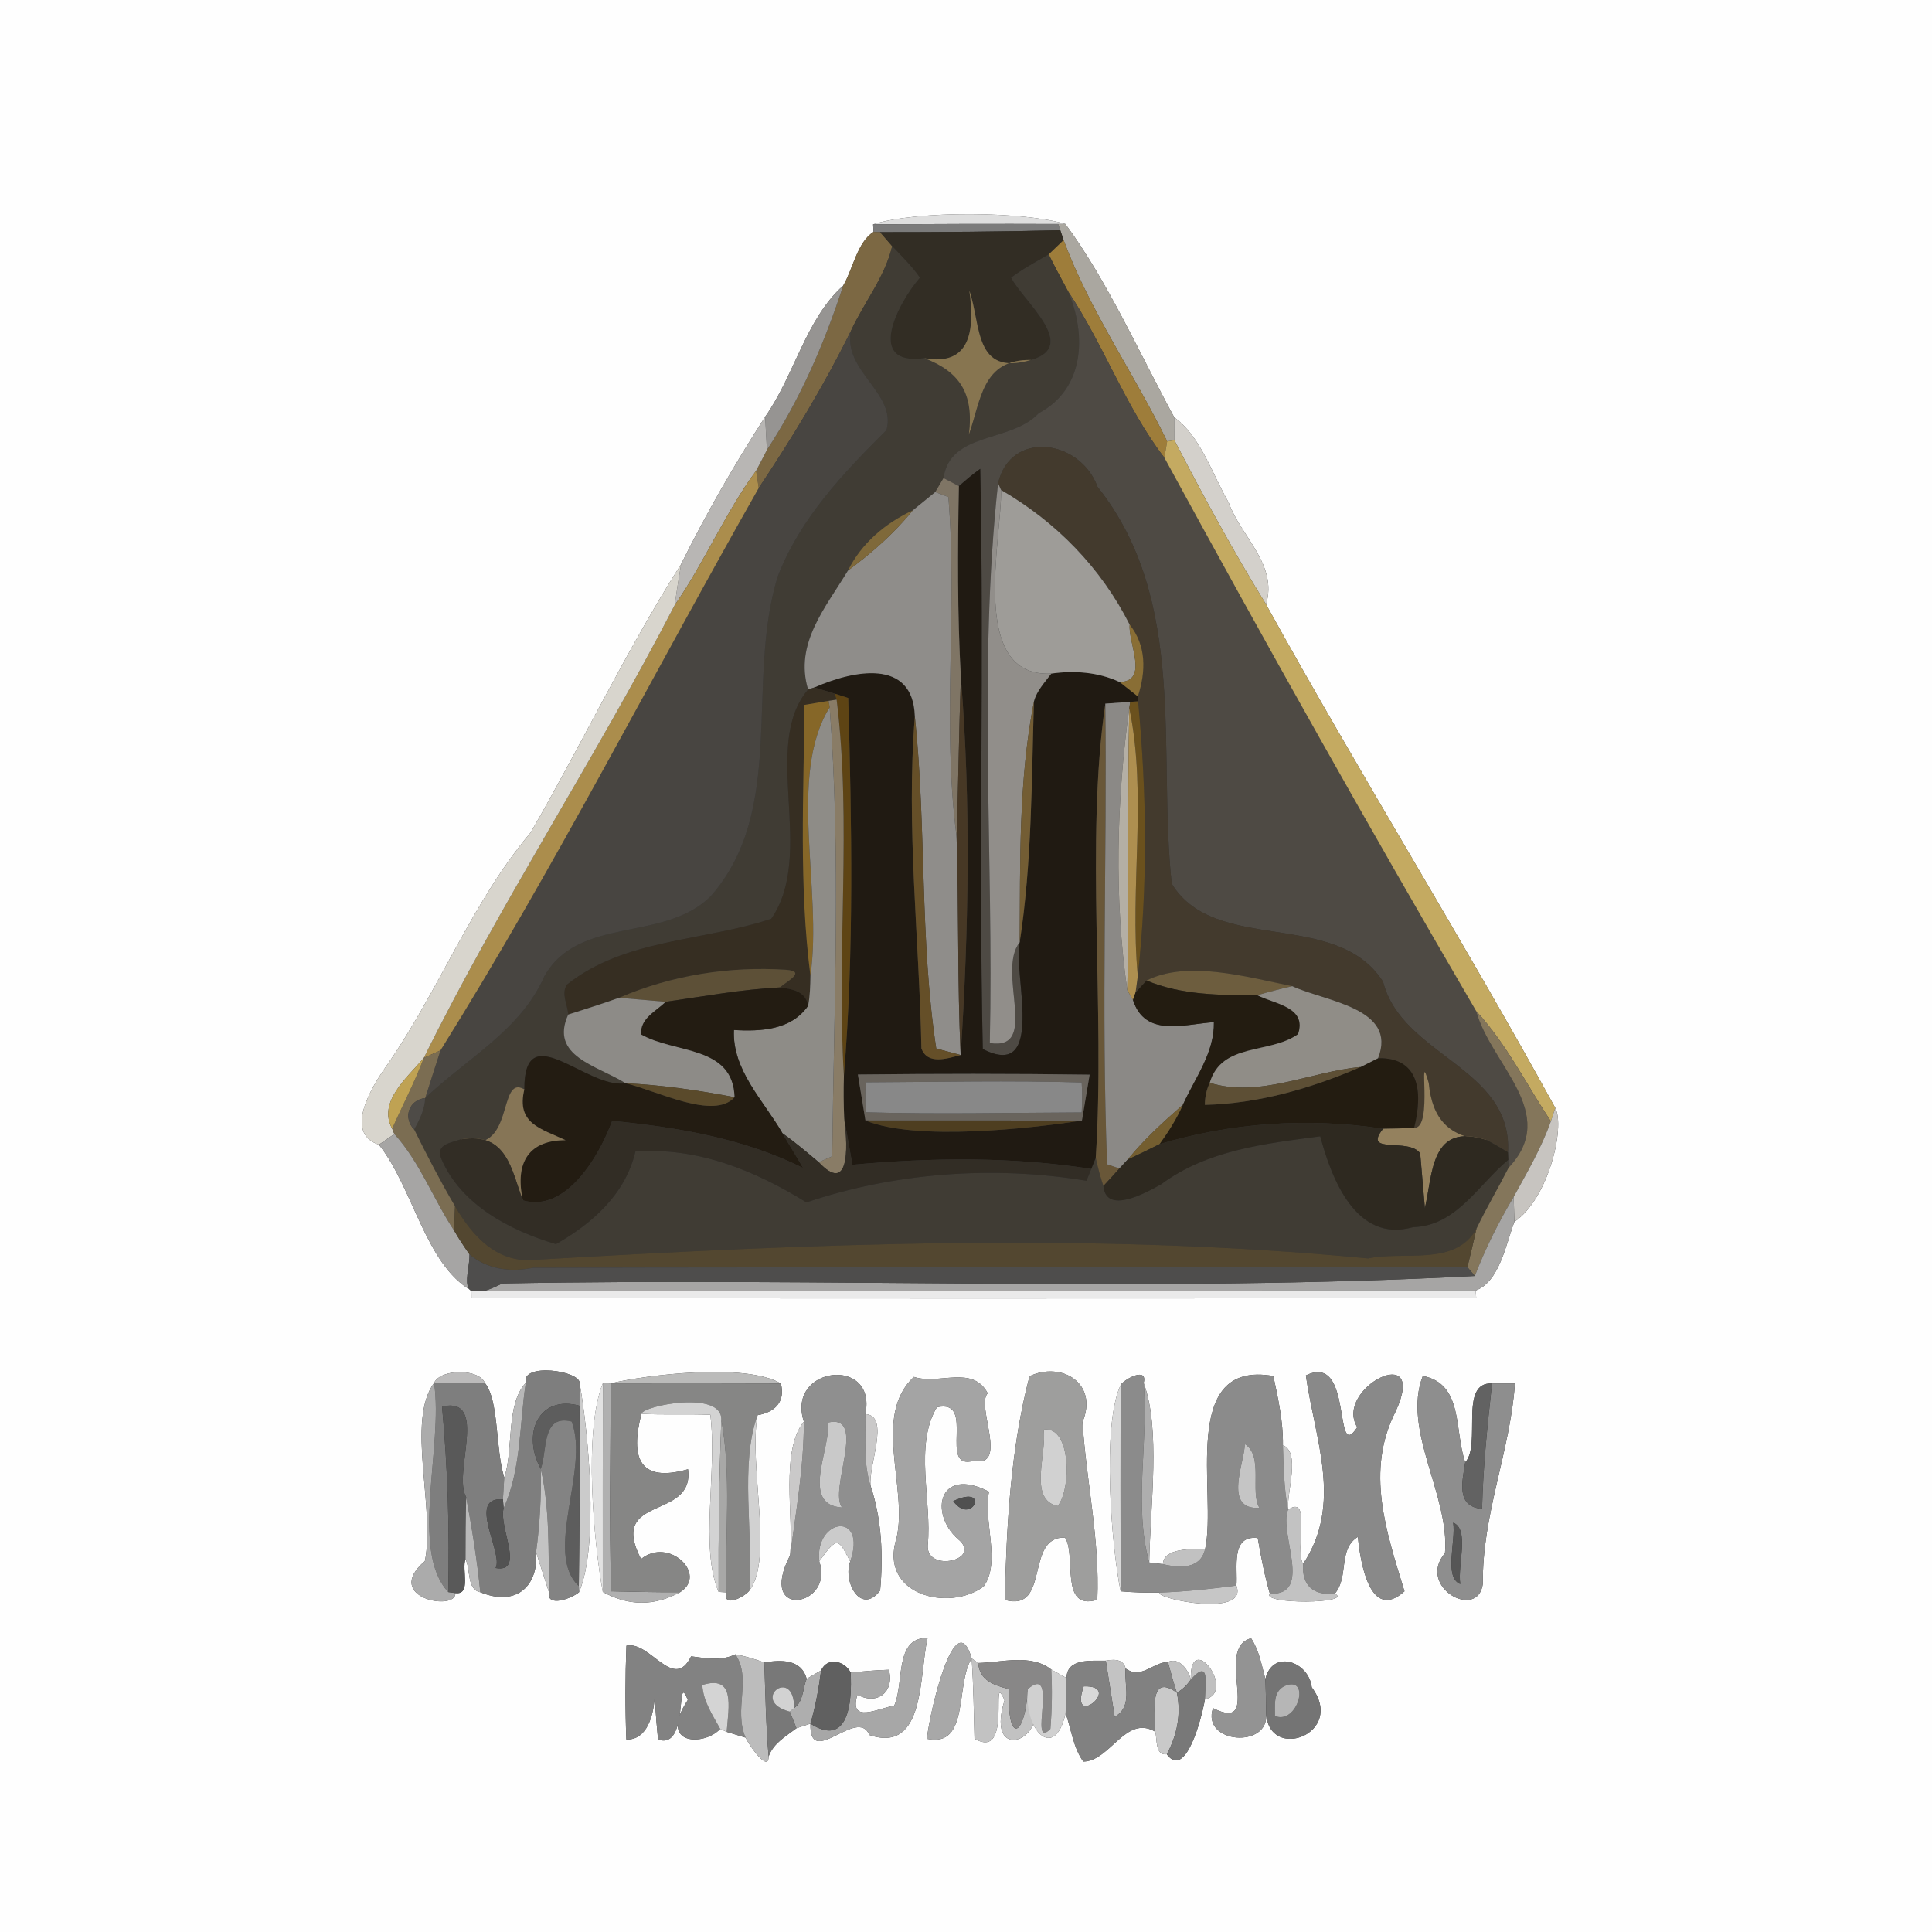 <?xml version="1.0" encoding="UTF-8" ?>
<!DOCTYPE svg PUBLIC "-//W3C//DTD SVG 1.1//EN" "http://www.w3.org/Graphics/SVG/1.1/DTD/svg11.dtd">
<svg width="250pt" height="250pt" viewBox="0 0 250 250" version="1.1" xmlns="http://www.w3.org/2000/svg">
<rect x="0" y="0" width="250" height="250" fill="#333333" stroke="none"/>
<g id="#fefefeff">
<path fill="#fefefe" opacity="1.00" d=" M 0.00 0.00 L 250.00 0.00 L 250.00 250.00 L 0.00 250.00 L 0.00 0.00 M 112.98 29.03 L 113.03 30.01 C 110.91 31.37 110.41 34.72 109.11 36.96 C 104.28 41.26 102.77 48.62 99.01 53.93 C 95.10 60.00 91.37 66.45 88.13 73.01 C 81.16 83.96 75.28 96.28 68.68 107.71 C 60.98 116.86 56.80 128.22 49.97 137.98 C 48.20 140.47 44.39 146.59 49.03 148.12 C 53.46 153.69 55.04 163.61 61.00 167.00 L 61.01 167.97 C 104.35 168.02 147.69 168.04 191.02 167.96 L 190.95 166.99 C 194.05 165.84 194.87 160.96 195.96 158.10 C 200.34 155.16 202.56 145.93 201.25 143.36 C 189.20 121.42 175.94 100.13 163.83 78.21 C 165.36 73.00 160.58 69.47 158.98 65.01 C 156.86 61.35 155.36 56.46 151.95 54.01 C 147.42 45.68 143.26 36.27 137.85 28.98 C 132.43 27.36 118.79 27.20 112.98 29.03 M 56.17 178.95 C 52.53 183.90 56.36 195.20 54.98 202.00 C 49.40 206.79 59.10 208.56 58.92 206.14 C 61.03 206.43 59.71 203.03 60.24 201.77 C 60.92 203.11 60.38 205.69 62.15 206.03 C 66.96 207.99 69.70 205.06 69.37 200.84 C 69.78 202.14 70.62 204.75 71.04 206.05 C 70.69 208.06 74.06 206.82 74.93 206.02 C 77.55 199.84 76.12 185.27 75.01 179.02 C 75.14 177.35 67.40 176.29 68.04 178.94 C 65.41 181.75 66.49 187.57 65.25 191.19 C 64.07 187.38 64.60 181.32 62.75 178.96 C 61.97 177.07 57.02 177.10 56.17 178.95 M 79.01 179.01 L 78.01 178.98 C 75.48 185.23 76.85 199.71 78.00 205.99 C 81.34 207.84 84.67 207.85 88.00 206.03 C 91.62 203.75 86.56 198.82 82.95 201.74 C 78.59 193.31 89.89 196.82 89.03 190.12 C 82.69 191.93 81.54 188.60 83.00 182.95 C 85.97 183.10 88.93 182.95 91.92 183.07 C 92.83 190.45 90.52 200.29 92.99 205.99 L 94.01 206.05 C 93.45 208.16 96.44 206.59 96.98 205.80 C 100.12 201.72 96.85 189.52 98.03 183.12 C 100.26 182.76 101.66 181.38 101.04 179.02 C 96.49 176.32 83.56 177.92 79.01 179.01 M 104.02 183.96 C 100.97 187.71 102.71 196.22 102.24 201.25 C 97.86 209.78 108.06 207.85 106.01 202.05 C 108.44 198.57 108.51 199.22 110.02 202.05 C 109.04 204.62 111.38 209.10 113.89 205.81 C 114.30 201.29 114.10 196.64 112.67 192.32 C 112.25 189.83 115.28 183.21 111.98 182.98 C 113.52 175.41 101.68 176.79 104.02 183.96 M 118.25 178.17 C 112.83 183.26 117.51 192.49 116.02 199.00 C 113.65 206.38 122.78 208.63 127.28 205.29 C 129.58 202.11 127.17 196.75 127.98 193.02 C 121.44 189.68 120.23 195.82 123.93 199.13 C 127.32 201.85 119.80 203.58 120.05 199.94 C 120.61 194.23 118.27 187.02 121.23 182.10 C 126.44 180.91 121.27 190.37 126.01 189.02 C 130.58 189.95 126.24 181.86 127.81 180.29 C 125.84 176.59 121.52 179.24 118.25 178.17 M 133.22 178.08 C 130.78 187.40 130.24 197.39 130.02 207.03 C 135.97 208.68 132.56 198.77 137.81 198.96 C 139.33 201.19 137.04 208.52 141.99 207.01 C 142.33 199.28 140.57 191.70 140.07 184.02 C 142.18 179.00 137.35 176.13 133.22 178.08 M 145.02 179.20 C 142.53 184.43 143.83 200.27 145.01 205.91 C 146.67 206.06 148.34 206.11 150.02 206.08 C 149.59 206.89 161.57 209.37 159.99 205.17 C 160.19 202.96 159.19 198.60 162.75 199.02 C 163.17 201.44 163.63 203.86 164.32 206.22 C 163.18 207.63 175.20 207.53 172.73 206.21 C 174.58 204.05 173.10 200.47 175.71 198.87 C 176.01 202.05 177.26 209.96 181.74 205.91 C 179.37 198.15 176.66 190.34 180.60 182.63 C 184.91 173.30 172.55 179.71 175.63 184.68 C 172.47 189.55 175.19 174.94 168.98 177.98 C 170.14 186.26 173.80 194.58 168.62 202.37 C 167.52 200.54 169.77 193.27 166.67 195.36 C 166.52 192.89 168.30 187.99 166.01 187.00 C 166.05 183.97 165.40 181.01 164.77 178.06 C 152.49 175.90 157.50 193.25 155.95 200.42 C 154.33 200.50 150.61 200.21 150.47 202.40 C 150.03 202.34 149.15 202.23 148.71 202.18 C 148.85 194.68 150.20 184.90 147.99 178.95 C 148.54 176.84 145.56 178.41 145.02 179.20 M 184.11 178.05 C 181.40 185.04 187.61 193.52 186.98 200.97 C 183.26 205.32 191.23 209.78 191.88 204.94 C 191.76 196.07 195.43 187.76 196.03 179.02 C 195.29 179.02 193.81 179.02 193.07 179.02 C 188.73 178.80 191.72 186.98 189.60 189.21 C 188.17 185.23 189.41 179.05 184.11 178.05 M 115.71 220.71 C 113.57 221.07 109.80 223.13 110.95 219.29 C 113.49 220.70 115.77 218.96 115.02 216.07 C 113.36 216.11 111.72 216.28 110.07 216.42 C 109.28 214.90 107.07 214.37 106.25 216.15 C 105.78 216.42 104.85 216.97 104.38 217.24 C 103.68 214.65 101.04 214.78 98.90 215.12 C 97.68 214.69 96.43 214.30 95.16 214.07 C 93.31 214.97 91.36 214.57 89.43 214.33 C 87.15 218.98 84.13 212.28 81.06 212.95 C 80.90 216.99 80.89 221.04 81.05 225.09 C 86.58 225.25 83.84 211.55 85.15 225.09 C 89.26 226.52 87.38 215.85 89.00 219.98 C 85.03 226.00 91.26 225.91 93.19 223.71 L 94.03 224.10 C 94.64 224.29 95.87 224.67 96.48 224.85 C 96.93 225.83 99.46 229.45 99.46 227.28 C 100.09 225.55 101.69 224.68 103.06 223.63 C 103.51 223.48 104.42 223.19 104.87 223.04 C 104.70 229.04 110.99 220.76 112.50 224.51 C 119.80 226.97 118.92 216.56 120.03 211.96 C 115.70 211.83 117.02 217.89 115.71 220.71 M 119.94 225.00 C 125.52 226.21 123.60 217.82 125.74 214.60 C 123.63 207.43 120.34 221.28 119.94 225.00 M 156.96 221.03 C 155.42 225.65 164.30 226.31 163.84 221.72 C 164.21 228.03 174.20 224.33 169.74 218.34 C 169.37 215.01 164.68 213.35 163.74 217.26 C 163.25 215.47 162.94 213.57 161.89 211.99 C 157.00 213.28 163.62 224.39 156.96 221.03 M 125.74 214.60 C 125.96 218.06 126.02 221.51 126.10 224.98 C 131.15 227.94 128.00 215.63 129.99 220.00 C 127.20 228.97 137.12 224.71 133.02 218.54 C 132.42 223.79 136.45 228.07 137.89 221.69 C 138.63 223.77 138.86 226.11 140.18 227.95 C 143.67 227.89 145.67 221.83 149.49 224.08 C 149.76 225.05 149.44 227.19 150.98 227.00 C 153.41 230.30 155.47 222.46 155.92 219.89 C 160.12 218.92 153.92 210.72 154.09 217.33 C 153.79 216.12 152.56 214.36 151.13 215.06 C 149.15 215.11 147.67 217.36 145.65 215.90 C 145.44 214.93 144.58 214.59 143.09 214.89 C 141.27 214.94 138.04 214.52 138.01 217.14 C 137.51 216.86 136.53 216.31 136.03 216.03 C 133.37 213.97 129.69 215.12 126.58 215.19 L 125.74 214.60 Z" />
</g>
<g id="#dededeff">
<path fill="#dedede" opacity="1.00" d=" M 112.98 29.03 C 118.79 27.20 132.43 27.36 137.85 28.98 L 136.94 28.99 C 128.95 28.96 120.97 28.98 112.98 29.03 Z" />
</g>
<g id="#7b7b7bff">
<path fill="#7b7b7b" opacity="1.00" d=" M 112.98 29.03 C 120.97 28.98 128.95 28.96 136.94 28.99 L 137.20 29.79 C 129.43 29.99 121.65 30.04 113.88 30.04 L 113.03 30.01 L 112.98 29.03 Z" />
</g>
<g id="#aaa7a0ff">
<path fill="#aaa7a0" opacity="1.00" d=" M 136.94 28.99 L 137.85 28.98 C 143.26 36.27 147.42 45.68 151.95 54.01 C 151.96 54.75 151.97 56.23 151.97 56.97 L 151.03 57.11 C 146.76 48.34 141.02 40.24 137.63 31.07 C 137.52 30.75 137.31 30.11 137.20 29.79 L 136.94 28.99 Z" />
</g>
<g id="#7c6843ff">
<path fill="#7c6843" opacity="1.00" d=" M 109.11 36.96 C 110.41 34.72 110.91 31.37 113.03 30.01 L 113.88 30.04 C 114.27 30.50 115.06 31.41 115.45 31.86 C 114.49 35.89 111.80 39.14 110.10 42.84 C 106.62 49.90 102.54 56.62 98.18 63.15 C 98.09 62.59 97.93 61.47 97.84 60.91 C 98.32 60.02 98.78 59.12 99.24 58.22 C 103.56 51.64 106.68 44.43 109.11 36.96 Z" />
</g>
<g id="#322d24ff">
<path fill="#322d24" opacity="1.00" d=" M 113.88 30.04 C 121.65 30.04 129.43 29.99 137.20 29.79 C 137.31 30.11 137.52 30.75 137.63 31.07 C 136.99 31.69 136.34 32.31 135.70 32.92 C 134.07 33.90 132.37 34.78 130.85 35.93 C 132.47 39.04 139.71 44.82 133.41 46.58 C 125.97 48.77 126.98 41.97 125.43 37.60 C 126.18 42.89 125.50 47.41 119.61 46.35 C 111.96 47.42 116.10 39.32 119.02 35.93 C 118.00 34.43 116.68 33.18 115.45 31.86 C 115.06 31.41 114.27 30.50 113.88 30.04 Z" />
</g>
<g id="#9e7d3aff">
<path fill="#9e7d3a" opacity="1.00" d=" M 135.70 32.92 C 136.34 32.31 136.99 31.69 137.63 31.07 C 141.02 40.24 146.76 48.34 151.03 57.11 C 150.94 57.64 150.76 58.70 150.67 59.23 C 145.59 52.60 142.83 44.61 138.22 37.72 C 137.37 36.12 136.49 34.55 135.70 32.92 Z" />
</g>
<g id="#403c34ff">
<path fill="#403c34" opacity="1.00" d=" M 115.45 31.86 C 116.68 33.18 118.00 34.43 119.02 35.93 C 116.10 39.32 111.96 47.42 119.61 46.35 C 124.11 48.07 126.06 50.86 125.37 56.24 C 126.95 51.80 127.07 46.47 133.41 46.58 C 139.71 44.82 132.47 39.04 130.85 35.93 C 132.37 34.78 134.07 33.90 135.70 32.92 C 136.49 34.55 137.37 36.12 138.22 37.72 C 140.59 43.27 140.40 50.30 134.41 53.47 C 130.85 57.32 122.96 55.81 122.09 61.86 C 121.82 62.32 121.28 63.22 121.02 63.67 C 120.04 64.45 119.09 65.27 118.11 66.04 C 114.58 67.68 111.45 70.31 109.72 73.84 C 106.88 78.56 102.76 83.27 104.57 89.22 C 98.40 96.46 105.62 110.47 99.80 118.89 C 91.08 121.81 80.83 121.44 73.36 127.41 C 72.58 128.58 73.46 130.01 73.53 131.28 C 71.06 136.70 77.29 137.87 80.95 140.17 C 75.93 140.99 67.80 131.33 67.85 140.96 C 64.27 138.89 66.77 149.88 59.58 147.44 C 58.31 147.91 56.35 148.06 57.10 149.93 C 59.65 155.91 65.97 159.21 71.94 160.99 C 76.73 158.25 80.93 154.50 82.22 149.01 C 90.26 148.41 97.69 151.47 104.36 155.59 C 115.50 151.82 128.33 150.75 140.59 152.79 C 140.74 152.41 141.05 151.64 141.21 151.26 C 141.35 150.90 141.64 150.18 141.79 149.81 C 142.05 151.05 142.38 152.27 142.78 153.47 C 143.12 157.21 148.25 154.37 150.26 153.24 C 156.23 148.81 163.70 147.98 170.84 147.04 C 172.26 152.40 175.45 160.92 182.85 158.79 C 188.45 158.65 191.29 153.30 195.17 150.08 L 195.21 151.10 C 193.86 153.75 192.34 156.30 191.06 158.98 C 188.33 163.93 181.58 161.84 177.04 162.84 C 141.12 159.39 104.93 160.93 68.99 163.03 C 64.21 163.41 61.06 159.83 58.88 156.08 C 56.98 152.85 55.26 149.52 53.60 146.16 C 54.29 144.89 54.96 143.57 55.02 142.09 C 60.27 137.05 67.42 133.29 70.44 126.32 C 74.90 118.46 85.87 121.97 91.93 116.01 C 101.84 104.82 96.42 88.32 100.63 74.61 C 103.53 67.08 109.11 61.23 114.71 55.65 C 116.03 50.88 109.09 48.05 110.10 42.84 C 111.80 39.14 114.49 35.89 115.45 31.86 Z" />
</g>
<g id="#969492ff">
<path fill="#969492" opacity="1.00" d=" M 99.01 53.93 C 102.77 48.62 104.28 41.26 109.11 36.96 C 106.68 44.43 103.56 51.64 99.24 58.22 C 99.16 56.79 99.08 55.36 99.01 53.93 Z" />
</g>
<g id="#877550ff">
<path fill="#877550" opacity="1.00" d=" M 125.43 37.60 C 126.98 41.97 125.97 48.77 133.41 46.58 C 127.07 46.47 126.95 51.80 125.37 56.24 C 126.06 50.86 124.11 48.07 119.61 46.35 C 125.50 47.41 126.18 42.89 125.43 37.60 Z" />
</g>
<g id="#4e4a44ff">
<path fill="#4e4a44" opacity="1.00" d=" M 138.22 37.72 C 142.83 44.61 145.59 52.60 150.67 59.23 C 163.78 83.29 177.20 107.18 191.02 130.84 C 192.91 137.80 201.89 144.03 195.21 151.10 L 195.17 150.08 L 195.13 149.11 C 195.73 138.12 181.40 136.64 178.97 127.04 C 172.93 117.56 157.24 123.56 151.62 114.36 C 149.78 97.21 153.73 77.70 142.02 62.99 C 139.75 56.82 130.76 55.61 129.15 62.53 C 126.54 86.42 128.61 110.87 128.08 134.97 C 134.63 136.00 128.88 125.79 131.95 121.92 C 131.01 125.69 135.45 139.96 127.17 135.74 C 126.62 110.72 127.37 85.69 126.84 60.67 C 125.87 61.35 124.97 62.13 124.08 62.90 C 123.58 62.64 122.58 62.12 122.09 61.86 C 122.96 55.81 130.85 57.32 134.41 53.47 C 140.40 50.30 140.59 43.27 138.22 37.72 Z" />
</g>
<g id="#484541ff">
<path fill="#484541" opacity="1.00" d=" M 110.10 42.84 C 109.09 48.05 116.03 50.88 114.71 55.65 C 109.11 61.23 103.53 67.08 100.63 74.61 C 96.42 88.32 101.84 104.82 91.93 116.01 C 85.87 121.97 74.90 118.46 70.44 126.32 C 67.42 133.29 60.27 137.05 55.02 142.09 C 55.66 140.03 56.34 137.98 57.00 135.92 C 71.78 112.26 84.41 87.40 98.18 63.15 C 102.54 56.62 106.62 49.90 110.10 42.84 Z" />
</g>
<g id="#b8b6b4ff">
<path fill="#b8b6b4" opacity="1.00" d=" M 88.13 73.01 C 91.37 66.45 95.10 60.00 99.01 53.93 C 99.08 55.36 99.16 56.79 99.24 58.22 C 98.78 59.12 98.32 60.02 97.84 60.91 C 93.81 66.40 91.18 72.74 87.30 78.31 C 87.56 76.54 87.83 74.77 88.13 73.01 Z" />
</g>
<g id="#d3d0cbff">
<path fill="#d3d0cb" opacity="1.00" d=" M 151.95 54.01 C 155.36 56.46 156.86 61.35 158.98 65.01 C 160.58 69.47 165.36 73.00 163.83 78.21 C 159.57 71.31 155.70 64.17 151.97 56.97 C 151.97 56.23 151.96 54.75 151.95 54.01 Z" />
</g>
<g id="#433a2dff">
<path fill="#433a2d" opacity="1.00" d=" M 129.15 62.53 C 130.76 55.61 139.75 56.82 142.02 62.99 C 153.73 77.70 149.78 97.21 151.62 114.36 C 157.24 123.56 172.93 117.56 178.97 127.04 C 181.40 136.64 195.73 138.12 195.13 149.11 C 194.23 148.55 193.31 148.02 192.38 147.52 C 187.43 147.23 185.31 144.71 184.88 140.15 C 183.36 134.83 185.55 146.15 182.99 145.93 C 184.19 141.15 183.56 136.81 178.32 136.93 C 180.89 130.40 171.41 129.58 167.22 127.61 C 161.18 126.38 153.64 124.23 148.36 126.88 C 148.00 127.27 147.29 128.05 146.94 128.44 C 147.01 127.91 147.16 126.84 147.23 126.31 C 148.54 114.52 148.39 102.55 147.27 90.75 L 147.24 90.12 C 148.31 86.84 148.34 83.52 146.18 80.83 C 142.48 73.48 136.66 67.52 129.54 63.41 L 129.15 62.53 Z" />
</g>
<g id="#c4aa61ff">
<path fill="#c4aa61" opacity="1.00" d=" M 151.03 57.11 L 151.97 56.97 C 155.70 64.17 159.57 71.31 163.83 78.21 C 175.94 100.13 189.20 121.42 201.25 143.36 C 201.11 143.79 200.82 144.66 200.68 145.09 C 197.50 140.32 194.95 135.08 191.02 130.84 C 177.20 107.18 163.78 83.29 150.67 59.23 C 150.76 58.70 150.94 57.64 151.03 57.11 Z" />
</g>
<g id="#ab8d4cff">
<path fill="#ab8d4c" opacity="1.00" d=" M 87.30 78.31 C 91.18 72.74 93.81 66.40 97.84 60.91 C 97.93 61.47 98.09 62.59 98.18 63.15 C 84.41 87.40 71.78 112.26 57.00 135.92 C 56.46 136.17 55.38 136.65 54.84 136.89 C 64.67 116.98 77.05 98.13 87.30 78.31 Z" />
</g>
<g id="#201a12ff">
<path fill="#201a12" opacity="1.00" d=" M 124.08 62.90 C 124.97 62.13 125.87 61.35 126.84 60.67 C 127.37 85.69 126.62 110.72 127.17 135.74 C 135.45 139.96 131.01 125.69 131.95 121.92 C 133.53 111.63 133.48 101.16 133.79 90.77 C 134.15 89.37 135.20 88.30 136.04 87.16 C 139.05 86.74 142.13 86.97 144.89 88.26 C 145.67 88.88 146.45 89.50 147.24 90.12 L 147.27 90.75 L 146.25 90.82 C 145.45 90.88 143.84 90.99 143.03 91.05 C 140.41 108.92 143.03 130.50 141.79 149.81 C 141.64 150.18 141.35 150.90 141.21 151.26 C 130.97 149.66 120.59 149.78 110.30 150.72 C 110.03 149.23 109.50 146.24 109.24 144.74 C 109.16 142.91 109.14 141.07 109.20 139.23 C 110.53 122.99 110.21 106.58 109.76 90.32 C 109.33 90.18 108.45 89.90 108.02 89.76 C 107.36 89.56 106.03 89.16 105.37 88.96 C 110.37 86.75 118.14 85.11 118.38 92.69 C 117.23 107.04 118.95 121.34 119.23 135.67 C 120.05 137.85 122.62 136.95 124.31 136.52 C 125.35 120.35 125.65 103.86 124.34 87.71 C 123.88 79.45 123.92 71.17 124.08 62.90 M 111.01 139.04 C 111.26 140.53 111.75 143.51 111.99 144.99 C 118.58 147.69 133.37 146.01 140.00 145.00 C 140.25 143.52 140.75 140.54 141.00 139.06 C 131.00 138.92 121.01 138.93 111.01 139.04 Z" />
</g>
<g id="#7f7565ff">
<path fill="#7f7565" opacity="1.00" d=" M 122.09 61.86 C 122.58 62.12 123.58 62.64 124.08 62.90 C 123.92 71.17 123.88 79.45 124.34 87.71 C 124.08 94.55 124.02 101.39 123.78 108.23 C 121.86 93.66 123.93 78.90 122.72 64.32 C 122.29 64.16 121.44 63.83 121.02 63.67 C 121.28 63.22 121.82 62.32 122.09 61.86 Z" />
</g>
<g id="#918e8aff">
<path fill="#918e8a" opacity="1.00" d=" M 128.08 134.97 C 128.61 110.87 126.54 86.42 129.15 62.53 L 129.54 63.41 C 129.67 69.59 125.25 87.75 136.04 87.16 C 135.20 88.30 134.15 89.37 133.79 90.77 C 131.79 101.04 132.02 111.52 131.95 121.92 C 128.88 125.79 134.63 136.00 128.08 134.97 Z" />
</g>
<g id="#8f8d8aff">
<path fill="#8f8d8a" opacity="1.00" d=" M 118.11 66.04 C 119.09 65.27 120.04 64.45 121.02 63.67 C 121.44 63.83 122.29 64.16 122.72 64.32 C 123.93 78.90 121.86 93.66 123.78 108.23 C 124.08 117.66 123.87 127.10 124.31 136.52 C 123.52 136.31 121.94 135.89 121.15 135.68 C 118.99 121.46 119.89 106.93 118.38 92.69 C 118.14 85.11 110.37 86.75 105.37 88.96 L 104.57 89.22 C 102.76 83.27 106.88 78.56 109.72 73.84 C 112.79 71.56 115.70 69.03 118.11 66.04 Z" />
</g>
<g id="#9e9c98ff">
<path fill="#9e9c98" opacity="1.00" d=" M 136.04 87.16 C 125.25 87.75 129.67 69.59 129.54 63.41 C 136.66 67.52 142.48 73.48 146.18 80.83 C 145.97 83.23 148.71 88.13 144.89 88.26 C 142.13 86.97 139.05 86.74 136.04 87.16 Z" />
</g>
<g id="#7f693aff">
<path fill="#7f693a" opacity="1.00" d=" M 109.72 73.84 C 111.45 70.31 114.58 67.68 118.11 66.04 C 115.70 69.03 112.79 71.56 109.72 73.84 Z" />
</g>
<g id="#d8d5cdff">
<path fill="#d8d5cd" opacity="1.00" d=" M 68.68 107.71 C 75.28 96.28 81.16 83.96 88.13 73.01 C 87.83 74.77 87.56 76.54 87.30 78.31 C 77.05 98.13 64.67 116.98 54.84 136.89 C 52.76 139.39 48.82 142.58 50.75 146.05 L 51.03 146.74 C 50.53 147.09 49.53 147.78 49.03 148.12 C 44.39 146.59 48.20 140.47 49.97 137.98 C 56.80 128.22 60.98 116.86 68.68 107.71 Z" />
</g>
<g id="#896e35ff">
<path fill="#896e35" opacity="1.00" d=" M 146.18 80.83 C 148.34 83.52 148.31 86.84 147.24 90.12 C 146.45 89.50 145.67 88.88 144.89 88.26 C 148.71 88.13 145.97 83.23 146.18 80.83 Z" />
</g>
<g id="#473825ff">
<path fill="#473825" opacity="1.00" d=" M 124.34 87.71 C 125.65 103.86 125.35 120.35 124.31 136.52 C 123.87 127.10 124.08 117.66 123.78 108.23 C 124.02 101.39 124.08 94.55 124.34 87.71 Z" />
</g>
<g id="#362e22ff">
<path fill="#362e22" opacity="1.00" d=" M 104.57 89.22 L 105.37 88.96 C 106.03 89.16 107.36 89.56 108.02 89.76 L 108.26 90.53 L 107.22 90.69 C 106.44 90.82 104.88 91.08 104.10 91.21 C 104.00 102.88 103.37 114.64 104.87 126.25 C 104.85 127.55 104.82 128.86 104.57 130.14 C 104.25 128.23 102.51 128.00 100.92 127.77 C 101.86 126.95 104.39 125.69 101.72 125.49 C 94.40 125.01 86.89 126.19 80.11 129.11 C 77.93 129.88 75.73 130.59 73.53 131.28 C 73.46 130.01 72.58 128.58 73.36 127.41 C 80.83 121.44 91.08 121.81 99.80 118.89 C 105.62 110.47 98.40 96.46 104.57 89.22 Z" />
</g>
<g id="#5e4414ff">
<path fill="#5e4414" opacity="1.00" d=" M 108.02 89.76 C 108.45 89.90 109.33 90.18 109.76 90.32 C 110.21 106.58 110.53 122.99 109.20 139.23 C 108.22 123.04 110.24 106.57 108.26 90.53 L 108.02 89.76 Z" />
</g>
<g id="#866728ff">
<path fill="#866728" opacity="1.00" d=" M 104.10 91.21 C 104.88 91.08 106.44 90.82 107.22 90.69 L 107.36 91.53 C 101.87 100.37 106.46 115.08 104.87 126.25 C 103.37 114.64 104.00 102.88 104.10 91.21 Z" />
</g>
<g id="#897c66ff">
<path fill="#897c66" opacity="1.00" d=" M 107.22 90.69 L 108.26 90.53 C 110.24 106.57 108.22 123.04 109.20 139.23 C 109.14 141.07 109.16 142.91 109.24 144.74 C 109.79 148.89 109.79 154.47 105.95 150.39 C 106.39 150.19 107.25 149.81 107.69 149.62 C 107.90 130.30 108.83 110.78 107.36 91.53 L 107.22 90.69 Z" />
</g>
<g id="#735d34ff">
<path fill="#735d34" opacity="1.00" d=" M 131.95 121.92 C 132.02 111.52 131.79 101.04 133.79 90.77 C 133.48 101.16 133.53 111.63 131.95 121.92 Z" />
</g>
<g id="#695738ff">
<path fill="#695738" opacity="1.00" d=" M 141.79 149.81 C 143.03 130.50 140.41 108.92 143.03 91.05 C 143.26 110.91 142.50 130.83 143.26 150.66 C 143.65 150.80 144.45 151.07 144.85 151.20 C 144.17 151.96 143.48 152.72 142.78 153.47 C 142.38 152.27 142.05 151.05 141.79 149.81 Z" />
</g>
<g id="#8b8986ff">
<path fill="#8b8986" opacity="1.00" d=" M 143.03 91.05 C 143.84 90.99 145.45 90.88 146.25 90.82 L 146.13 91.63 C 144.47 103.58 144.16 116.30 145.87 128.12 C 146.06 128.44 146.43 129.08 146.61 129.40 C 148.17 134.25 153.14 132.55 157.08 132.26 C 157.16 136.22 154.63 139.50 153.07 142.95 C 150.54 145.17 148.04 147.44 145.92 150.05 C 145.65 150.34 145.11 150.92 144.85 151.20 C 144.45 151.07 143.65 150.80 143.26 150.66 C 142.50 130.83 143.26 110.91 143.03 91.05 Z" />
</g>
<g id="#6b511dff">
<path fill="#6b511d" opacity="1.00" d=" M 146.25 90.82 L 147.27 90.75 C 148.39 102.55 148.54 114.52 147.23 126.31 C 146.16 114.81 148.48 102.94 146.13 91.63 L 146.25 90.82 Z" />
</g>
<g id="#8e8c87ff">
<path fill="#8e8c87" opacity="1.00" d=" M 104.87 126.25 C 106.46 115.08 101.87 100.37 107.36 91.53 C 108.83 110.78 107.90 130.30 107.69 149.62 C 107.25 149.81 106.39 150.19 105.95 150.39 C 104.41 149.10 102.89 147.80 101.25 146.64 C 98.81 142.41 94.73 138.46 94.97 133.28 C 98.50 133.49 102.42 133.27 104.57 130.14 C 104.82 128.86 104.85 127.55 104.87 126.25 Z" />
</g>
<g id="#b4afa5ff">
<path fill="#b4afa5" opacity="1.00" d=" M 145.87 128.12 C 144.16 116.30 144.47 103.58 146.13 91.63 C 145.85 103.79 146.15 115.96 145.87 128.12 Z" />
</g>
<g id="#ae8f50ff">
<path fill="#ae8f50" opacity="1.00" d=" M 146.13 91.63 C 148.48 102.94 146.16 114.81 147.23 126.31 C 147.16 126.84 147.01 127.91 146.94 128.44 L 146.61 129.40 C 146.43 129.08 146.06 128.44 145.87 128.12 C 146.15 115.96 145.85 103.79 146.13 91.63 Z" />
</g>
<g id="#654f28ff">
<path fill="#654f28" opacity="1.00" d=" M 118.38 92.69 C 119.89 106.93 118.99 121.46 121.15 135.68 C 121.94 135.89 123.52 136.31 124.31 136.52 C 122.62 136.95 120.05 137.85 119.23 135.67 C 118.95 121.34 117.23 107.04 118.38 92.69 Z" />
</g>
<g id="#5d5037ff">
<path fill="#5d5037" opacity="1.00" d=" M 80.11 129.11 C 86.89 126.19 94.40 125.01 101.72 125.49 C 104.39 125.69 101.86 126.95 100.92 127.77 C 95.95 128.02 91.06 128.93 86.14 129.63 C 84.63 129.50 81.62 129.24 80.11 129.11 Z" />
</g>
<g id="#6d5d3eff">
<path fill="#6d5d3e" opacity="1.00" d=" M 148.36 126.88 C 153.64 124.23 161.18 126.38 167.22 127.61 C 165.70 127.95 164.19 128.35 162.69 128.78 C 157.88 128.79 152.85 128.76 148.36 126.88 Z" />
</g>
<g id="#231c11ff">
<path fill="#231c11" opacity="1.00" d=" M 146.94 128.44 C 147.29 128.05 148.00 127.27 148.36 126.88 C 152.85 128.76 157.88 128.79 162.69 128.78 C 164.95 129.92 169.17 130.31 167.97 133.82 C 164.28 136.44 158.11 134.85 156.54 140.11 C 156.12 141.01 155.91 141.96 155.91 142.97 C 162.86 142.81 169.72 140.82 176.06 138.07 C 176.62 137.79 177.76 137.22 178.32 136.93 C 183.56 136.81 184.19 141.15 182.99 145.93 C 181.65 146.01 180.31 146.05 178.97 146.06 C 169.29 144.59 159.43 145.25 150.04 148.05 C 151.20 146.45 152.26 144.77 153.07 142.95 C 154.63 139.50 157.16 136.22 157.08 132.26 C 153.14 132.55 148.17 134.25 146.61 129.40 L 146.94 128.44 Z" />
</g>
<g id="#231c12ff">
<path fill="#231c12" opacity="1.00" d=" M 86.14 129.63 C 91.06 128.93 95.95 128.02 100.92 127.77 C 102.51 128.00 104.25 128.23 104.57 130.14 C 102.42 133.27 98.50 133.49 94.97 133.28 C 94.73 138.46 98.81 142.41 101.25 146.64 C 102.12 148.15 103.06 149.62 103.92 151.14 C 96.24 147.30 87.70 145.88 79.22 145.04 C 77.49 149.74 73.20 156.93 67.66 155.33 C 66.55 150.23 68.61 147.53 73.19 147.54 C 70.02 146.04 66.77 145.43 67.85 140.96 C 67.80 131.33 75.93 140.99 80.95 140.17 C 85.10 141.17 92.37 144.96 95.05 141.98 C 94.84 135.24 87.31 136.36 82.96 133.86 C 82.78 131.80 84.88 130.85 86.14 129.63 Z" />
</g>
<g id="#908d87ff">
<path fill="#908d87" opacity="1.00" d=" M 162.69 128.78 C 164.19 128.35 165.70 127.95 167.22 127.61 C 171.41 129.58 180.89 130.40 178.32 136.93 C 177.76 137.22 176.62 137.79 176.06 138.07 C 169.69 138.63 162.92 142.13 156.54 140.11 C 158.11 134.85 164.28 136.44 167.97 133.82 C 169.17 130.31 164.95 129.92 162.69 128.78 Z" />
</g>
<g id="#8d8b87ff">
<path fill="#8d8b87" opacity="1.00" d=" M 80.11 129.11 C 81.62 129.24 84.63 129.50 86.14 129.63 C 84.88 130.85 82.78 131.80 82.96 133.86 C 87.31 136.36 94.84 135.24 95.05 141.98 C 90.39 141.09 85.69 140.40 80.95 140.17 C 77.29 137.87 71.06 136.70 73.53 131.28 C 75.73 130.59 77.93 129.88 80.11 129.11 Z" />
</g>
<g id="#84765bff">
<path fill="#84765b" opacity="1.00" d=" M 191.02 130.84 C 194.95 135.08 197.50 140.32 200.68 145.09 C 199.47 148.52 197.62 151.69 195.87 154.87 C 193.92 158.13 192.21 161.55 190.84 165.11 C 190.60 164.82 190.12 164.25 189.88 163.97 C 190.28 162.31 190.68 160.64 191.06 158.98 C 192.34 156.30 193.86 153.75 195.21 151.10 C 201.89 144.03 192.91 137.80 191.02 130.84 Z" />
</g>
<g id="#7b6d52ff">
<path fill="#7b6d52" opacity="1.00" d=" M 54.84 136.89 C 55.38 136.65 56.46 136.17 57.00 135.92 C 56.34 137.98 55.66 140.03 55.02 142.09 C 52.90 142.33 52.11 144.64 53.60 146.16 C 55.26 149.52 56.98 152.85 58.88 156.08 C 58.85 156.87 58.79 158.44 58.76 159.23 C 56.05 155.15 54.35 150.40 51.03 146.74 L 50.75 146.05 C 52.10 142.99 53.67 140.03 54.84 136.89 Z" />
</g>
<g id="#bfa253ff">
<path fill="#bfa253" opacity="1.00" d=" M 50.75 146.05 C 48.82 142.58 52.76 139.39 54.84 136.89 C 53.67 140.03 52.10 142.99 50.75 146.05 Z" />
</g>
<g id="#5d4f35ff">
<path fill="#5d4f35" opacity="1.00" d=" M 156.54 140.11 C 162.92 142.13 169.69 138.63 176.06 138.07 C 169.72 140.82 162.86 142.81 155.91 142.97 C 155.91 141.96 156.12 141.01 156.54 140.11 Z" />
</g>
<g id="#69645dff">
<path fill="#69645d" opacity="1.00" d=" M 111.01 139.04 C 121.01 138.93 131.00 138.92 141.00 139.06 C 140.75 140.54 140.25 143.52 140.00 145.00 C 130.66 145.00 121.32 145.00 111.99 144.99 C 111.75 143.51 111.26 140.53 111.01 139.04 M 112.03 140.05 C 111.95 141.34 111.95 142.63 112.03 143.93 C 121.34 144.20 130.66 143.98 139.97 143.95 C 140.05 142.66 140.05 141.36 139.97 140.07 C 130.66 139.79 121.34 140.01 112.03 140.05 Z" />
</g>
<g id="#94815eff">
<path fill="#94815e" opacity="1.00" d=" M 182.99 145.93 C 185.55 146.15 183.36 134.83 184.88 140.15 C 185.31 144.71 187.43 147.23 192.38 147.52 C 185.13 145.16 185.42 151.79 184.38 156.33 C 184.23 154.56 183.92 151.02 183.77 149.25 C 182.32 147.14 176.24 149.48 178.97 146.06 C 180.31 146.05 181.65 146.01 182.99 145.93 Z" />
</g>
<g id="#867556ff">
<path fill="#867556" opacity="1.00" d=" M 59.58 147.44 C 66.77 149.88 64.27 138.89 67.85 140.96 C 66.77 145.43 70.02 146.04 73.19 147.54 C 68.61 147.53 66.55 150.23 67.66 155.33 C 66.16 151.40 65.63 146.39 59.58 147.44 Z" />
</g>
<g id="#5a4a2bff">
<path fill="#5a4a2b" opacity="1.00" d=" M 80.95 140.17 C 85.69 140.40 90.39 141.09 95.05 141.98 C 92.37 144.96 85.10 141.17 80.95 140.17 Z" />
</g>
<g id="#888888ff">
<path fill="#888888" opacity="1.00" d=" M 112.03 140.05 C 121.34 140.01 130.66 139.79 139.97 140.07 C 140.05 141.36 140.05 142.66 139.97 143.95 C 130.66 143.98 121.34 144.20 112.03 143.93 C 111.95 142.63 111.95 141.34 112.03 140.05 Z" />
</g>
<g id="#4e4b47ff">
<path fill="#4e4b47" opacity="1.00" d=" M 53.60 146.16 C 52.11 144.64 52.90 142.33 55.02 142.09 C 54.96 143.57 54.29 144.89 53.60 146.16 Z" />
</g>
<g id="#745e30ff">
<path fill="#745e30" opacity="1.00" d=" M 145.92 150.05 C 148.04 147.44 150.54 145.17 153.07 142.95 C 152.26 144.77 151.20 146.45 150.04 148.05 C 148.67 148.74 147.30 149.41 145.92 150.05 Z" />
</g>
<g id="#c7c4c0ff">
<path fill="#c7c4c0" opacity="1.00" d=" M 201.25 143.36 C 202.56 145.93 200.34 155.16 195.96 158.10 C 195.94 157.29 195.90 155.67 195.87 154.87 C 197.62 151.69 199.47 148.52 200.68 145.09 C 200.82 144.66 201.11 143.79 201.25 143.36 Z" />
</g>
<g id="#322d25ff">
<path fill="#322d25" opacity="1.00" d=" M 79.22 145.04 C 87.70 145.88 96.24 147.30 103.92 151.14 C 103.06 149.62 102.12 148.15 101.25 146.64 C 102.89 147.80 104.41 149.10 105.95 150.39 C 109.79 154.47 109.79 148.89 109.24 144.74 C 109.50 146.24 110.03 149.23 110.30 150.72 C 120.59 149.78 130.97 149.66 141.21 151.26 C 141.05 151.64 140.74 152.41 140.59 152.79 C 128.33 150.75 115.50 151.82 104.36 155.59 C 97.69 151.47 90.26 148.41 82.22 149.01 C 80.93 154.50 76.73 158.25 71.94 160.99 C 65.97 159.21 59.65 155.91 57.10 149.93 C 56.35 148.06 58.31 147.91 59.58 147.44 C 65.63 146.39 66.16 151.40 67.66 155.33 C 73.20 156.93 77.49 149.74 79.22 145.04 Z" />
</g>
<g id="#4e3e20ff">
<path fill="#4e3e20" opacity="1.00" d=" M 111.99 144.99 C 121.32 145.00 130.66 145.00 140.00 145.00 C 133.37 146.01 118.58 147.69 111.99 144.99 Z" />
</g>
<g id="#2e2920ff">
<path fill="#2e2920" opacity="1.00" d=" M 150.04 148.05 C 159.43 145.25 169.29 144.59 178.97 146.06 C 176.24 149.48 182.32 147.14 183.77 149.25 C 183.92 151.02 184.23 154.56 184.38 156.33 C 185.42 151.79 185.13 145.16 192.38 147.52 C 193.31 148.02 194.23 148.55 195.13 149.11 L 195.17 150.08 C 191.29 153.30 188.45 158.65 182.85 158.79 C 175.45 160.92 172.26 152.40 170.84 147.04 C 163.70 147.98 156.23 148.81 150.26 153.24 C 148.25 154.37 143.12 157.21 142.78 153.47 C 143.48 152.72 144.17 151.96 144.85 151.20 C 145.11 150.92 145.65 150.34 145.92 150.05 C 147.30 149.41 148.67 148.74 150.04 148.05 Z" />
</g>
<g id="#a6a5a4ff">
<path fill="#a6a5a4" opacity="1.00" d=" M 49.03 148.12 C 49.53 147.78 50.53 147.09 51.03 146.74 C 54.35 150.40 56.05 155.15 58.76 159.23 C 59.37 160.29 60.05 161.31 60.75 162.32 C 60.84 164.79 58.59 169.32 64.99 166.08 C 106.77 165.28 149.89 167.27 190.84 165.11 C 192.21 161.55 193.92 158.13 195.87 154.87 C 195.90 155.67 195.94 157.29 195.96 158.10 C 194.87 160.96 194.05 165.84 190.95 166.99 C 147.64 167.02 104.32 167.00 61.00 167.00 C 55.04 163.61 53.46 153.69 49.03 148.12 Z" />
</g>
<g id="#534730ff">
<path fill="#534730" opacity="1.00" d=" M 58.88 156.08 C 61.06 159.83 64.21 163.41 68.99 163.03 C 104.93 160.93 141.12 159.39 177.04 162.84 C 181.58 161.84 188.33 163.93 191.06 158.98 C 190.68 160.64 190.28 162.31 189.88 163.97 C 149.58 164.06 109.27 163.93 68.97 164.05 C 65.97 164.66 63.03 164.23 60.75 162.32 C 60.05 161.31 59.37 160.29 58.76 159.23 C 58.79 158.44 58.85 156.87 58.88 156.08 Z" />
</g>
<g id="#4e4d4cff">
<path fill="#4e4d4c" opacity="1.00" d=" M 60.75 162.32 C 63.03 164.23 65.97 164.66 68.97 164.05 C 109.27 163.93 149.58 164.06 189.88 163.97 C 190.12 164.25 190.60 164.82 190.84 165.11 C 149.89 167.27 106.77 165.28 64.99 166.08 C 58.59 169.32 60.84 164.79 60.75 162.32 Z" />
</g>
<g id="#eaeaeaff">
<path fill="#eaeaea" opacity="1.00" d=" M 61.00 167.00 C 104.32 167.00 147.64 167.02 190.95 166.99 L 191.02 167.96 C 147.69 168.04 104.35 168.02 61.01 167.97 L 61.00 167.00 Z" />
</g>
<g id="#bcbbbbff">
<path fill="#bcbbbb" opacity="1.00" d=" M 56.17 178.95 C 57.02 177.10 61.97 177.07 62.75 178.96 C 61.11 178.96 57.82 178.95 56.17 178.95 Z" />
</g>
<g id="#7e7e7eff">
<path fill="#7e7e7e" opacity="1.00" d=" M 68.04 178.94 C 67.40 176.29 75.14 177.35 75.01 179.02 C 75.00 179.74 74.99 181.18 74.98 181.90 C 69.75 180.47 67.46 185.46 69.98 190.07 C 70.05 193.66 69.86 197.27 69.37 200.84 C 69.70 205.06 66.96 207.99 62.15 206.03 C 61.74 201.90 61.08 197.81 60.32 193.73 C 58.53 190.63 63.34 180.68 57.20 182.00 C 57.94 189.98 58.18 197.99 58.00 206.01 C 52.99 200.59 57.40 187.19 56.17 178.95 C 57.82 178.95 61.11 178.96 62.75 178.96 C 64.60 181.32 64.07 187.38 65.25 191.19 C 65.21 191.90 65.12 193.31 65.08 194.02 C 60.33 193.62 65.18 200.99 64.13 202.90 C 68.00 203.58 64.49 197.57 65.17 195.17 C 67.46 190.09 67.20 184.33 68.04 178.94 Z" />
</g>
<g id="#bbbbbaff">
<path fill="#bbbbba" opacity="1.00" d=" M 79.01 179.01 C 83.56 177.92 96.49 176.32 101.04 179.02 C 93.69 178.99 86.35 178.99 79.01 179.01 Z" />
</g>
<g id="#8f8f8fff">
<path fill="#8f8f8f" opacity="1.00" d=" M 104.02 183.96 C 101.68 176.79 113.52 175.41 111.98 182.98 C 112.05 186.08 111.69 189.31 112.67 192.32 C 114.10 196.64 114.30 201.29 113.89 205.81 C 111.38 209.10 109.04 204.62 110.02 202.05 C 112.26 195.53 105.39 196.43 106.01 202.05 C 108.06 207.85 97.86 209.78 102.24 201.25 C 103.01 195.51 104.02 189.77 104.02 183.96 M 107.15 184.07 C 107.54 187.31 103.49 194.75 108.96 195.07 C 107.20 192.83 112.28 182.93 107.15 184.07 Z" />
</g>
<g id="#a4a4a4ff">
<path fill="#a4a4a4" opacity="1.00" d=" M 118.25 178.17 C 121.52 179.24 125.84 176.59 127.81 180.29 C 126.24 181.86 130.58 189.95 126.01 189.02 C 121.27 190.37 126.44 180.91 121.23 182.10 C 118.27 187.02 120.61 194.23 120.05 199.94 C 119.80 203.58 127.32 201.85 123.93 199.13 C 120.23 195.82 121.44 189.68 127.98 193.02 C 127.17 196.75 129.58 202.11 127.28 205.29 C 122.78 208.63 113.65 206.38 116.02 199.00 C 117.51 192.49 112.83 183.26 118.25 178.17 M 123.35 194.24 C 125.79 197.57 128.23 191.95 123.35 194.24 Z" />
</g>
<g id="#9e9e9dff">
<path fill="#9e9e9d" opacity="1.00" d=" M 133.22 178.08 C 137.35 176.13 142.18 179.00 140.07 184.02 C 140.57 191.70 142.33 199.28 141.99 207.01 C 137.04 208.52 139.33 201.19 137.81 198.96 C 132.56 198.77 135.97 208.68 130.02 207.03 C 130.24 197.39 130.78 187.40 133.22 178.08 M 135.05 185.00 C 135.50 188.04 133.01 194.06 136.86 194.88 C 138.65 192.73 138.62 184.45 135.05 185.00 Z" />
</g>
<g id="#8b8b8bff">
<path fill="#8b8b8b" opacity="1.00" d=" M 145.02 179.20 C 145.56 178.41 148.54 176.84 147.99 178.95 C 148.64 186.58 146.65 194.76 148.71 202.18 C 149.15 202.23 150.03 202.34 150.47 202.40 C 153.66 203.16 155.48 202.50 155.95 200.42 C 157.50 193.25 152.49 175.90 164.77 178.06 C 165.40 181.01 166.05 183.97 166.01 187.00 C 166.09 189.78 166.15 192.61 166.67 195.36 C 165.44 198.42 170.01 206.47 164.32 206.22 C 163.63 203.86 163.17 201.44 162.75 199.02 C 159.19 198.60 160.19 202.96 159.99 205.17 C 156.68 205.61 153.35 205.96 150.02 206.08 C 148.34 206.11 146.67 206.06 145.01 205.91 C 144.99 197.00 144.98 188.10 145.02 179.20 M 161.07 186.86 C 161.13 189.07 158.16 195.43 162.97 195.11 C 161.72 193.13 163.54 188.38 161.07 186.86 Z" />
</g>
<g id="#898989ff">
<path fill="#898989" opacity="1.00" d=" M 168.98 177.98 C 175.19 174.94 172.47 189.55 175.63 184.68 C 172.55 179.71 184.91 173.30 180.60 182.63 C 176.66 190.34 179.37 198.15 181.74 205.91 C 177.26 209.96 176.01 202.05 175.71 198.87 C 173.10 200.47 174.58 204.05 172.73 206.21 C 169.96 206.49 168.44 205.19 168.62 202.37 C 173.80 194.58 170.14 186.26 168.98 177.98 Z" />
</g>
<g id="#8e8e8eff">
<path fill="#8e8e8e" opacity="1.00" d=" M 184.11 178.05 C 189.41 179.05 188.17 185.23 189.60 189.21 C 189.25 191.59 188.31 194.96 191.78 195.24 C 191.90 189.81 192.48 184.41 193.07 179.02 C 193.81 179.02 195.29 179.02 196.03 179.02 C 195.43 187.76 191.76 196.07 191.88 204.94 C 191.23 209.78 183.26 205.32 186.98 200.97 C 187.61 193.52 181.40 185.04 184.11 178.05 M 188.04 197.03 C 188.42 199.40 186.80 204.10 188.96 204.97 C 188.57 202.60 190.20 197.89 188.04 197.03 Z" />
</g>
<g id="#abababff">
<path fill="#ababab" opacity="1.00" d=" M 54.98 202.00 C 56.36 195.20 52.53 183.90 56.17 178.95 C 57.40 187.19 52.99 200.59 58.00 206.01 L 58.92 206.14 C 59.10 208.56 49.40 206.79 54.98 202.00 Z" />
</g>
<g id="#b8b8b8ff">
<path fill="#b8b8b8" opacity="1.00" d=" M 65.25 191.19 C 66.49 187.57 65.41 181.75 68.04 178.94 C 67.20 184.33 67.46 190.09 65.17 195.17 L 65.08 194.02 C 65.12 193.31 65.21 191.90 65.25 191.19 Z" />
</g>
<g id="#cbcbcbff">
<path fill="#cbcbcb" opacity="1.00" d=" M 75.01 179.02 C 76.12 185.27 77.55 199.84 74.93 206.02 L 74.90 205.24 C 75.00 197.46 75.04 189.68 74.98 181.90 C 74.99 181.18 75.00 179.74 75.01 179.02 Z" />
<path fill="#cbcbcb" opacity="1.00" d=" M 106.01 202.05 C 105.39 196.43 112.26 195.53 110.02 202.05 C 108.51 199.22 108.44 198.57 106.01 202.05 Z" />
</g>
<g id="#e2e2e2ff">
<path fill="#e2e2e2" opacity="1.00" d=" M 78.00 205.99 C 76.85 199.71 75.48 185.23 78.01 178.98 C 77.99 187.98 78.00 196.98 78.00 205.99 Z" />
</g>
<g id="#b0b0b0ff">
<path fill="#b0b0b0" opacity="1.00" d=" M 78.01 178.98 L 79.01 179.01 C 79.03 187.98 78.82 196.95 79.08 205.91 C 82.04 205.97 85.03 206.05 88.00 206.03 C 84.67 207.85 81.34 207.84 78.00 205.99 C 78.00 196.98 77.99 187.98 78.01 178.98 Z" />
</g>
<g id="#868685ff">
<path fill="#868685" opacity="1.00" d=" M 79.01 179.01 C 86.35 178.99 93.69 178.99 101.04 179.02 C 101.66 181.38 100.26 182.76 98.03 183.12 C 95.71 189.50 97.50 198.39 96.98 205.80 C 96.44 206.59 93.45 208.16 94.01 206.05 C 93.78 198.63 94.68 191.05 93.34 183.72 C 93.45 179.85 83.22 181.89 83.00 182.95 C 81.54 188.60 82.69 191.93 89.03 190.12 C 89.89 196.82 78.59 193.31 82.95 201.74 C 86.56 198.82 91.62 203.75 88.00 206.03 C 85.03 206.05 82.04 205.97 79.08 205.91 C 78.82 196.95 79.03 187.98 79.01 179.01 Z" />
</g>
<g id="#d8d8d8ff">
<path fill="#d8d8d8" opacity="1.00" d=" M 145.01 205.91 C 143.83 200.27 142.53 184.43 145.02 179.20 C 144.98 188.10 144.99 197.00 145.01 205.91 Z" />
<path fill="#d8d8d8" opacity="1.00" d=" M 140.23 218.21 C 145.53 218.06 138.22 224.02 140.23 218.21 Z" />
</g>
<g id="#aeaeaeff">
<path fill="#aeaeae" opacity="1.00" d=" M 147.99 178.95 C 150.20 184.90 148.85 194.68 148.71 202.18 C 146.65 194.76 148.64 186.58 147.99 178.95 Z" />
<path fill="#aeaeae" opacity="1.00" d=" M 104.38 217.24 C 104.85 216.97 105.78 216.42 106.25 216.15 C 105.95 218.48 105.53 220.79 104.87 223.04 C 104.42 223.19 103.51 223.48 103.06 223.63 C 102.78 222.91 102.49 222.19 102.20 221.49 L 102.76 221.02 C 103.98 220.19 103.86 218.48 104.38 217.24 Z" />
</g>
<g id="#626262ff">
<path fill="#626262" opacity="1.00" d=" M 189.60 189.21 C 191.72 186.98 188.73 178.80 193.07 179.02 C 192.48 184.41 191.90 189.81 191.78 195.24 C 188.31 194.96 189.25 191.59 189.60 189.21 Z" />
</g>
<g id="#595959ff">
<path fill="#595959" opacity="1.00" d=" M 57.20 182.00 C 63.34 180.68 58.53 190.63 60.32 193.73 C 60.26 196.41 60.24 199.08 60.24 201.77 C 59.71 203.03 61.03 206.43 58.92 206.14 L 58.00 206.01 C 58.18 197.99 57.94 189.98 57.20 182.00 Z" />
</g>
<g id="#5d5d5dff">
<path fill="#5d5d5d" opacity="1.00" d=" M 69.98 190.07 C 67.46 185.46 69.75 180.47 74.98 181.90 C 75.04 189.68 75.00 197.46 74.90 205.24 C 70.30 200.96 76.33 190.07 73.97 183.94 C 70.07 182.98 70.85 187.62 69.98 190.07 Z" />
</g>
<g id="#d3d3d3ff">
<path fill="#d3d3d3" opacity="1.00" d=" M 83.00 182.95 C 83.22 181.89 93.45 179.85 93.34 183.72 C 93.06 191.13 92.95 198.56 92.99 205.99 C 90.52 200.29 92.83 190.45 91.92 183.07 C 88.93 182.95 85.97 183.10 83.00 182.95 Z" />
</g>
<g id="#d1d1d1ff">
<path fill="#d1d1d1" opacity="1.00" d=" M 96.98 205.80 C 97.50 198.39 95.71 189.50 98.03 183.12 C 96.85 189.52 100.12 201.72 96.98 205.80 Z" />
<path fill="#d1d1d1" opacity="1.00" d=" M 135.05 185.00 C 138.62 184.45 138.65 192.73 136.86 194.88 C 133.01 194.06 135.50 188.04 135.05 185.00 Z" />
</g>
<g id="#cac9c9ff">
<path fill="#cac9c9" opacity="1.00" d=" M 111.98 182.98 C 115.28 183.21 112.25 189.83 112.67 192.32 C 111.69 189.31 112.05 186.08 111.98 182.98 Z" />
<path fill="#cac9c9" opacity="1.00" d=" M 102.24 201.25 C 102.71 196.22 100.97 187.71 104.02 183.96 C 104.02 189.77 103.01 195.51 102.24 201.25 Z" />
</g>
<g id="#838383ff">
<path fill="#838383" opacity="1.00" d=" M 69.98 190.07 C 70.85 187.62 70.07 182.98 73.97 183.94 C 76.33 190.07 70.30 200.96 74.90 205.24 L 74.93 206.02 C 74.06 206.82 70.69 208.06 71.04 206.05 C 70.96 200.71 71.16 195.32 69.98 190.07 Z" />
</g>
<g id="#a8a8a7ff">
<path fill="#a8a8a7" opacity="1.00" d=" M 93.34 183.72 C 94.68 191.05 93.78 198.63 94.01 206.05 L 92.99 205.99 C 92.95 198.56 93.06 191.13 93.34 183.72 Z" />
</g>
<g id="#c9c9c9ff">
<path fill="#c9c9c9" opacity="1.00" d=" M 107.15 184.07 C 112.28 182.93 107.20 192.83 108.96 195.07 C 103.49 194.75 107.54 187.31 107.15 184.07 Z" />
<path fill="#c9c9c9" opacity="1.00" d=" M 149.49 224.08 C 149.51 221.84 148.55 216.33 152.29 219.04 C 152.86 221.83 152.32 224.52 150.98 227.00 C 149.44 227.19 149.76 225.05 149.49 224.08 Z" />
</g>
<g id="#c5c5c5ff">
<path fill="#c5c5c5" opacity="1.00" d=" M 161.07 186.86 C 163.54 188.38 161.72 193.13 162.97 195.11 C 158.16 195.43 161.13 189.07 161.07 186.86 Z" />
</g>
<g id="#cacacaff">
<path fill="#cacaca" opacity="1.00" d=" M 166.01 187.00 C 168.30 187.99 166.52 192.89 166.67 195.36 C 166.15 192.61 166.09 189.78 166.01 187.00 Z" />
</g>
<g id="#c3c3c3ff">
<path fill="#c3c3c3" opacity="1.00" d=" M 69.98 190.07 C 71.16 195.32 70.96 200.71 71.04 206.05 C 70.62 204.75 69.78 202.14 69.37 200.84 C 69.86 197.27 70.05 193.66 69.98 190.07 Z" />
<path fill="#c3c3c3" opacity="1.00" d=" M 143.09 214.89 C 144.58 214.59 145.44 214.93 145.65 215.90 C 145.44 218.07 146.62 220.85 144.24 222.15 C 143.86 219.72 143.48 217.30 143.09 214.89 Z" />
</g>
<g id="#b9b9b9ff">
<path fill="#b9b9b9" opacity="1.00" d=" M 60.32 193.73 C 61.08 197.81 61.74 201.90 62.15 206.03 C 60.38 205.69 60.92 203.11 60.24 201.77 C 60.24 199.08 60.26 196.41 60.32 193.73 Z" />
</g>
<g id="#525252ff">
<path fill="#525252" opacity="1.00" d=" M 64.13 202.90 C 65.18 200.99 60.33 193.62 65.08 194.02 L 65.17 195.17 C 64.49 197.57 68.00 203.58 64.13 202.90 Z" />
</g>
<g id="#505050ff">
<path fill="#505050" opacity="1.00" d=" M 123.35 194.24 C 128.23 191.95 125.79 197.57 123.35 194.24 Z" />
</g>
<g id="#c2c2c2ff">
<path fill="#c2c2c2" opacity="1.00" d=" M 166.67 195.36 C 169.77 193.27 167.52 200.54 168.62 202.37 C 168.44 205.19 169.96 206.49 172.73 206.21 C 175.20 207.53 163.18 207.63 164.32 206.22 C 170.01 206.47 165.44 198.42 166.67 195.36 Z" />
<path fill="#c2c2c2" opacity="1.00" d=" M 125.74 214.60 L 126.58 215.19 C 126.76 217.48 128.63 218.07 130.55 218.57 C 130.30 225.81 132.62 224.91 133.02 218.54 C 137.12 224.71 127.20 228.97 129.99 220.00 C 128.00 215.63 131.15 227.94 126.10 224.98 C 126.02 221.51 125.96 218.06 125.74 214.60 Z" />
</g>
<g id="#565656ff">
<path fill="#565656" opacity="1.00" d=" M 188.04 197.03 C 190.20 197.89 188.57 202.60 188.96 204.97 C 186.80 204.10 188.42 199.40 188.04 197.03 Z" />
</g>
<g id="#c1c1c1ff">
<path fill="#c1c1c1" opacity="1.00" d=" M 150.47 202.40 C 150.61 200.21 154.33 200.50 155.95 200.42 C 155.48 202.50 153.66 203.16 150.47 202.40 Z" />
<path fill="#c1c1c1" opacity="1.00" d=" M 151.13 215.06 C 152.56 214.36 153.79 216.12 154.09 217.33 C 153.62 218.04 153.02 218.61 152.29 219.04 C 151.85 217.72 151.48 216.40 151.13 215.06 Z" />
</g>
<g id="#c6c6c6ff">
<path fill="#c6c6c6" opacity="1.00" d=" M 150.02 206.08 C 153.35 205.96 156.68 205.61 159.99 205.17 C 161.57 209.37 149.59 206.89 150.02 206.08 Z" />
</g>
<g id="#a7a7a7ff">
<path fill="#a7a7a7" opacity="1.00" d=" M 115.71 220.71 C 117.02 217.89 115.70 211.83 120.03 211.96 C 118.92 216.56 119.80 226.97 112.50 224.51 C 110.99 220.76 104.70 229.04 104.87 223.04 C 109.69 226.12 110.30 220.48 110.07 216.42 C 111.72 216.28 113.36 216.11 115.02 216.07 C 115.77 218.96 113.49 220.70 110.95 219.29 C 109.80 223.13 113.57 221.07 115.71 220.71 Z" />
</g>
<g id="#a8a8a8ff">
<path fill="#a8a8a8" opacity="1.00" d=" M 119.94 225.00 C 120.34 221.28 123.63 207.43 125.74 214.60 C 123.60 217.82 125.52 226.21 119.94 225.00 Z" />
</g>
<g id="#939393ff">
<path fill="#939393" opacity="1.00" d=" M 156.96 221.03 C 163.62 224.39 157.00 213.28 161.89 211.99 C 162.94 213.57 163.25 215.47 163.74 217.26 C 163.80 218.74 163.83 220.23 163.84 221.72 C 164.30 226.31 155.42 225.65 156.96 221.03 Z" />
</g>
<g id="#828282ff">
<path fill="#828282" opacity="1.00" d=" M 81.06 212.95 C 84.13 212.28 87.15 218.98 89.43 214.33 C 91.36 214.57 93.31 214.97 95.16 214.07 C 97.30 217.26 94.90 221.19 96.48 224.85 C 95.87 224.67 94.64 224.29 94.03 224.10 C 94.31 220.73 95.13 216.71 90.88 218.04 C 90.99 220.15 92.21 221.92 93.19 223.71 C 91.26 225.91 85.03 226.00 89.00 219.98 C 87.38 215.85 89.26 226.52 85.15 225.09 C 83.84 211.55 86.58 225.25 81.05 225.09 C 80.89 221.04 80.90 216.99 81.06 212.95 Z" />
</g>
<g id="#bcbcbcff">
<path fill="#bcbcbc" opacity="1.00" d=" M 95.16 214.07 C 96.43 214.30 97.68 214.69 98.90 215.12 C 99.05 219.16 99.10 223.23 99.46 227.28 C 99.46 229.45 96.93 225.83 96.48 224.85 C 94.90 221.19 97.30 217.26 95.16 214.07 Z" />
</g>
<g id="#787878ff">
<path fill="#787878" opacity="1.00" d=" M 98.90 215.12 C 101.04 214.78 103.68 214.65 104.38 217.24 C 103.86 218.48 103.98 220.19 102.76 221.02 C 102.78 215.45 96.86 220.07 102.20 221.49 C 102.49 222.19 102.78 222.91 103.06 223.63 C 101.69 224.68 100.09 225.55 99.46 227.28 C 99.10 223.23 99.05 219.16 98.90 215.12 Z" />
<path fill="#787878" opacity="1.00" d=" M 154.09 217.33 C 156.54 214.57 156.02 217.79 155.92 219.89 C 155.47 222.46 153.41 230.30 150.98 227.00 C 152.32 224.52 152.86 221.83 152.29 219.04 C 153.02 218.61 153.62 218.04 154.09 217.33 Z" />
</g>
<g id="#606060ff">
<path fill="#606060" opacity="1.00" d=" M 106.25 216.15 C 107.07 214.37 109.28 214.90 110.07 216.42 C 110.30 220.48 109.69 226.12 104.87 223.04 C 105.53 220.79 105.95 218.48 106.25 216.15 Z" />
</g>
<g id="#888787ff">
<path fill="#888787" opacity="1.00" d=" M 126.58 215.19 C 129.69 215.12 133.37 213.97 136.03 216.03 C 136.17 218.59 136.13 221.16 135.92 223.72 C 132.98 226.68 137.10 215.18 133.02 218.54 C 132.62 224.91 130.30 225.81 130.55 218.57 C 128.63 218.07 126.76 217.48 126.58 215.19 Z" />
</g>
<g id="#818181ff">
<path fill="#818181" opacity="1.00" d=" M 138.01 217.14 C 138.04 214.52 141.27 214.94 143.09 214.89 C 143.48 217.30 143.86 219.72 144.24 222.15 C 146.62 220.85 145.44 218.07 145.65 215.90 C 147.67 217.36 149.15 215.11 151.13 215.06 C 151.48 216.40 151.85 217.72 152.29 219.04 C 148.55 216.33 149.51 221.84 149.49 224.08 C 145.67 221.83 143.67 227.89 140.18 227.95 C 138.86 226.11 138.63 223.77 137.89 221.69 C 137.95 220.17 137.95 218.65 138.01 217.14 M 140.23 218.21 C 138.22 224.02 145.53 218.06 140.23 218.21 Z" />
</g>
<g id="#c0c0c0ff">
<path fill="#c0c0c0" opacity="1.00" d=" M 154.09 217.33 C 153.92 210.72 160.12 218.92 155.92 219.89 C 156.02 217.79 156.54 214.57 154.09 217.33 Z" />
</g>
<g id="#747474ff">
<path fill="#747474" opacity="1.00" d=" M 163.74 217.26 C 164.68 213.35 169.37 215.01 169.74 218.34 C 174.20 224.33 164.21 228.03 163.84 221.72 C 163.83 220.23 163.80 218.74 163.74 217.26 M 166.22 218.17 C 164.70 218.93 165.01 220.64 164.98 222.05 C 167.93 223.25 169.70 216.69 166.22 218.17 Z" />
</g>
<g id="#d0d0d0ff">
<path fill="#d0d0d0" opacity="1.00" d=" M 136.03 216.03 C 136.53 216.31 137.51 216.86 138.01 217.14 C 137.95 218.65 137.95 220.17 137.89 221.69 C 136.45 228.07 132.42 223.79 133.02 218.54 C 137.10 215.18 132.98 226.68 135.92 223.72 C 136.13 221.16 136.17 218.59 136.03 216.03 Z" />
</g>
<g id="#d4d4d4ff">
<path fill="#d4d4d4" opacity="1.00" d=" M 90.88 218.04 C 95.13 216.71 94.31 220.73 94.03 224.10 L 93.19 223.71 C 92.21 221.92 90.99 220.15 90.88 218.04 Z" />
</g>
<g id="#d2d2d2ff">
<path fill="#d2d2d2" opacity="1.00" d=" M 102.20 221.49 C 96.86 220.07 102.78 215.45 102.76 221.02 L 102.20 221.49 Z" />
</g>
<g id="#b6b6b6ff">
<path fill="#b6b6b6" opacity="1.00" d=" M 166.22 218.17 C 169.70 216.69 167.93 223.25 164.98 222.05 C 165.01 220.64 164.70 218.93 166.22 218.17 Z" />
</g>
</svg>
